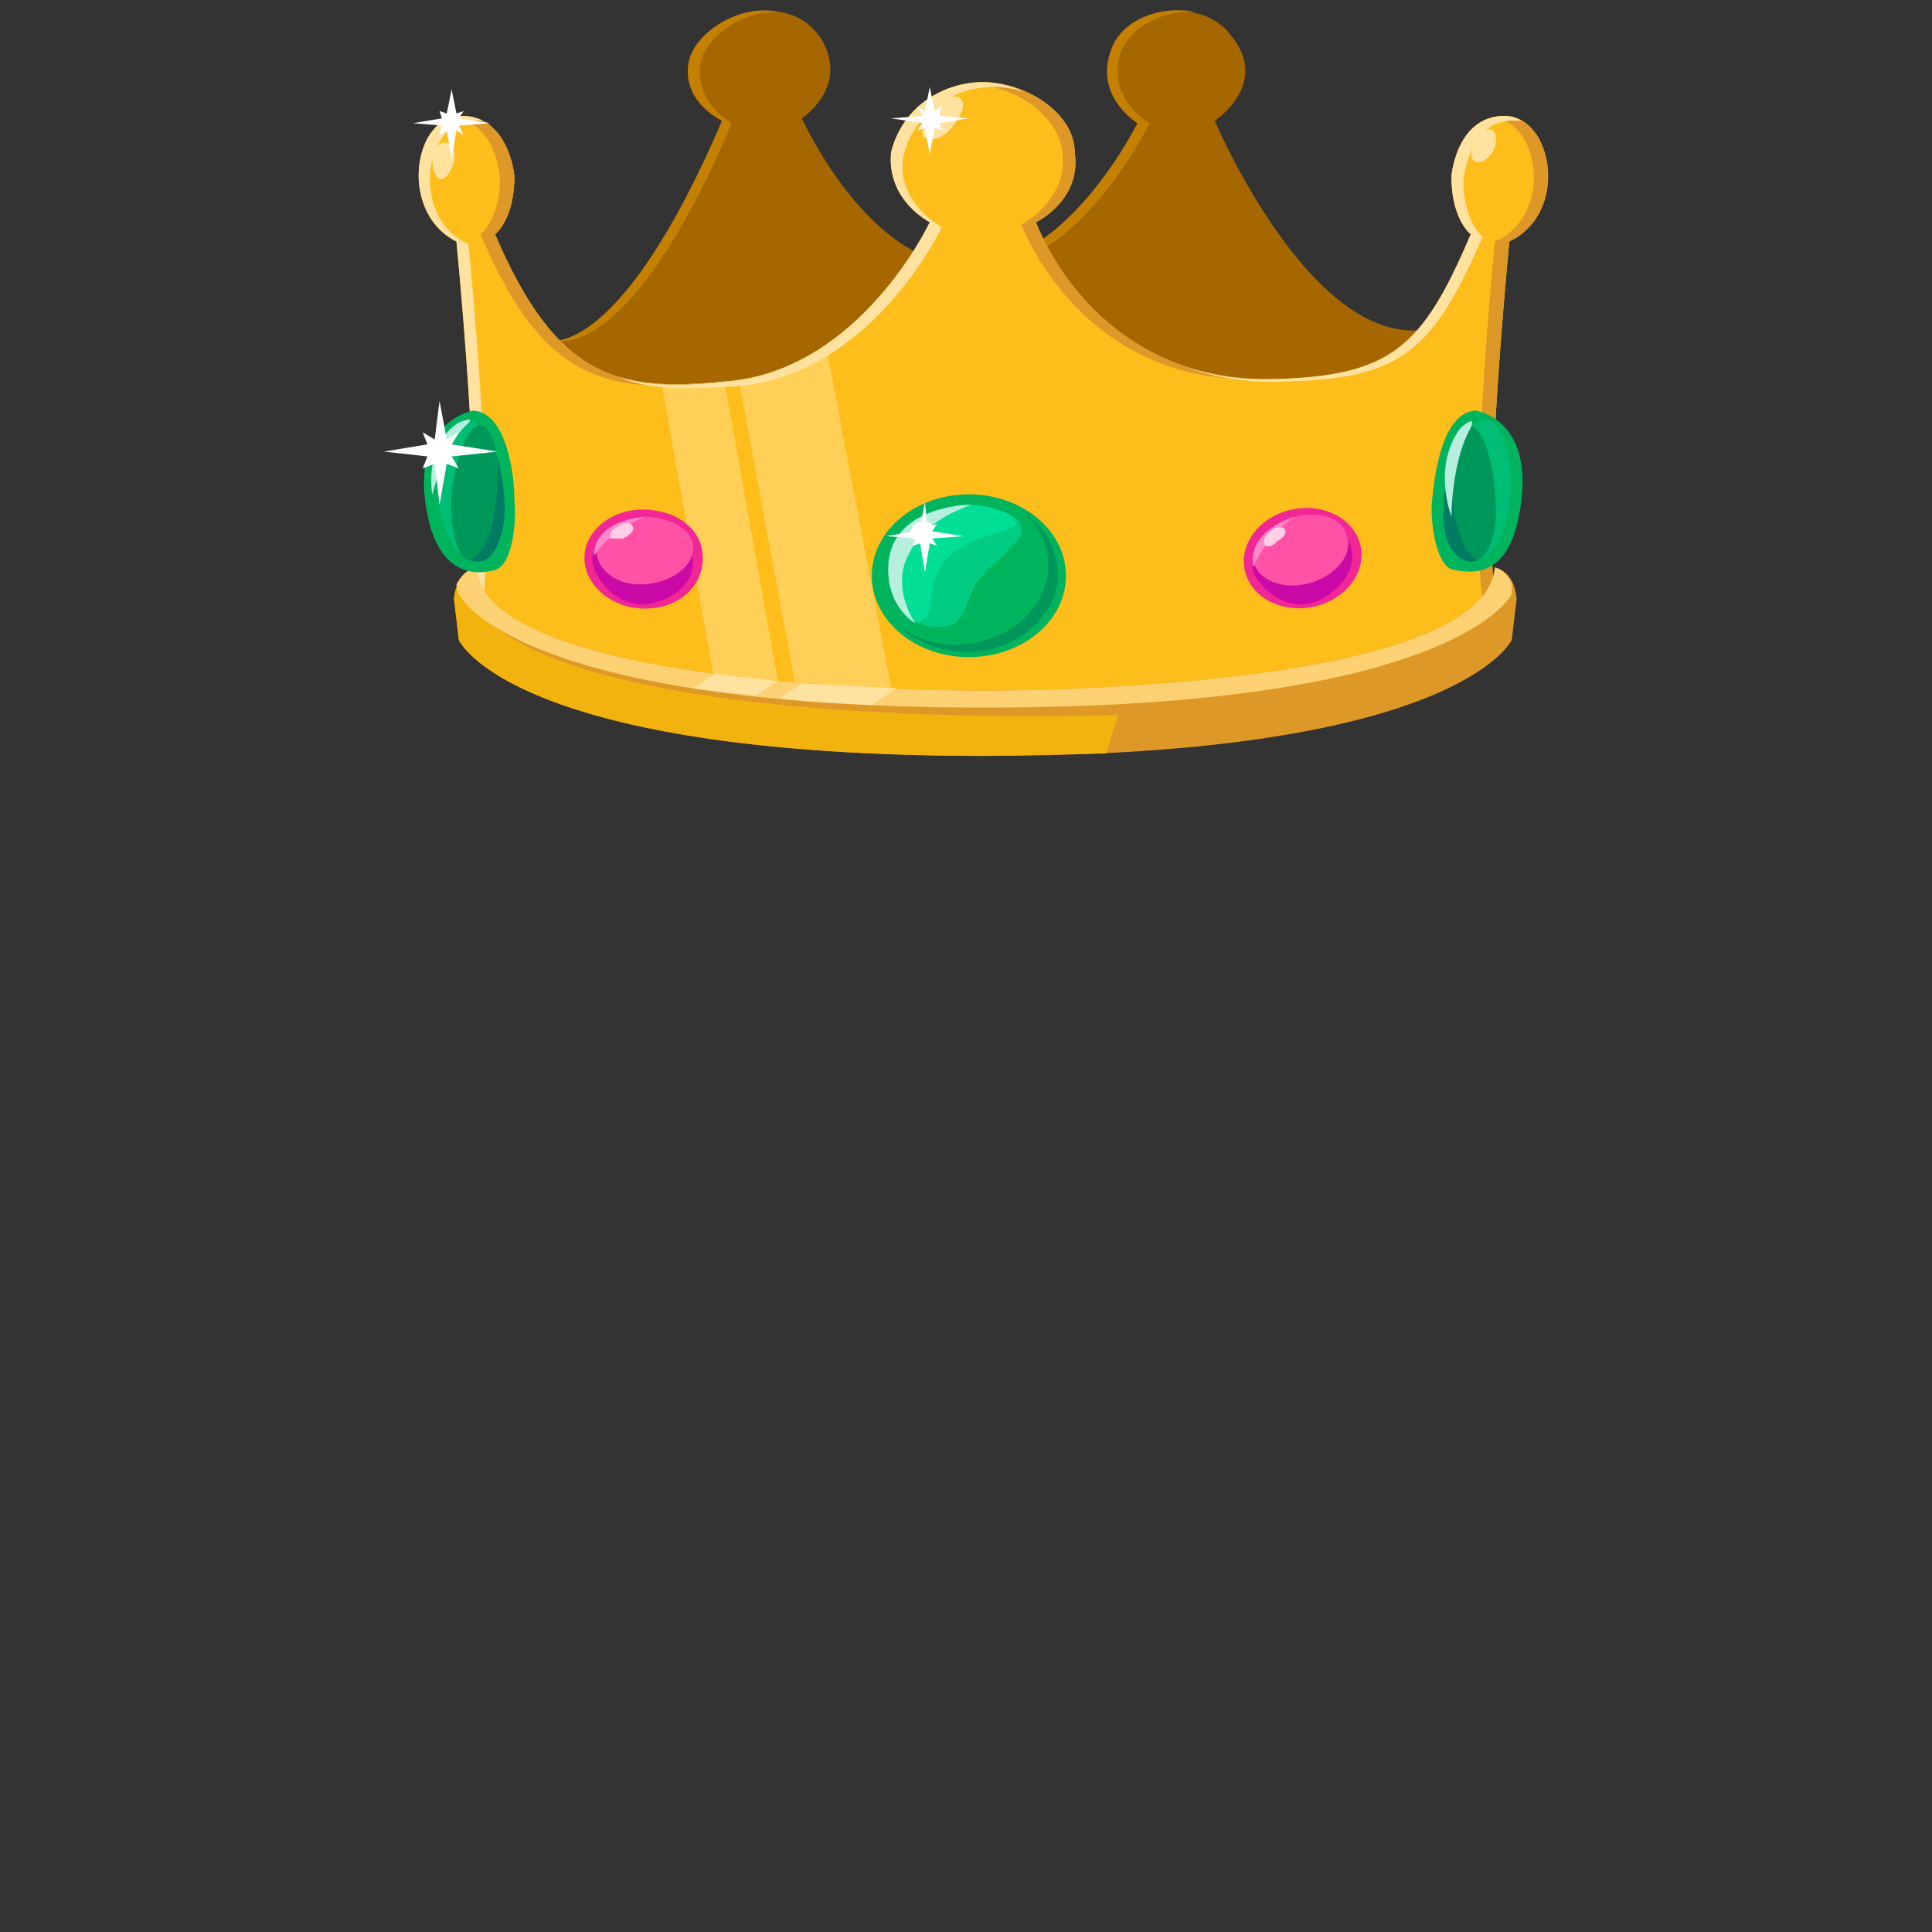<svg xmlns="http://www.w3.org/2000/svg" id="Assets" viewBox="0 0 800 800"><rect x="0" y="0" width="800" height="800" fill="#333333" stroke="none"/><defs><style>.cls-5{fill:#de9827}.cls-6{fill:#ffe29f}.cls-10{fill:#f12697}.cls-11{fill:#cb09a6}.cls-12{fill:#ff52a7}.cls-13{fill:#ff87c8}.cls-14{fill:#ffcfe8}.cls-15{fill:#00b45e}.cls-16{fill:#00bd76}.cls-17{fill:#00975a}.cls-18{fill:#b7efde}.cls-19{fill:#007c62}.cls-22{fill:#fff}</style></defs><path id="Forma_1663" d="M593 136c-49 11-90-86-90-86s23-15 7-35c-12-17-44-12-50 6s11 30 11 30-29 59-70 59-68-59-69-61c0 0 20-13 8-33-16-24-53-5-55 11s14 23 14 23c-42 98-71 91-71 91-15 3 1 21 1 21 93 61 360 11 365-3s-1-23-1-23Z" data-name="Forma 1663" style="fill:#a76700"/><path id="Forma_1663_copia_2" d="M285 27c-2 15 14 23 14 23-42 98-71 91-71 91-15 3-10 3 4 0 0 0 30 7 71-90 0 0-15-8-13-24 1-10 16-23 33-22-18-4-37 10-38 22ZM495 5c-14-3-31 3-35 16-7 19 11 30 11 30s-29 59-70 59h-3a41 41 0 0 0 8 1c41 0 70-60 70-60s-18-10-12-29c4-11 18-18 31-17Z" data-name="Forma 1663 copia 2" style="fill:#c48000"/><path id="Forma_1640_copia" d="M623 48c-20 0-22 25-22 25 0 18 8 24 8 24-20 47-33 59-83 60-74 1-97-65-97-65s19-9 16-29c0-16-20-29-38-29-15 0-33 9-38 29-2 20 16 29 16 29s-29 62-85 66c-43 4-69 0-95-61 0 0 8-6 8-24 0 0-2-25-22-25s-26 40-2 52c0 0 11 111 6 147 0 0 20 42 212 44 197-4 212-44 212-44-5-36 6-147 6-147 25-12 18-52-2-52Z" data-name="Forma 1640 copia" style="fill:#fdbd1b"/><path id="Rectángulo_1754_copia" d="M300 158a189 189 0 0 1-26 1l22 124 27 4-23-129Zm42-15a88 88 0 0 1-36 15l24 129 40 3Z" data-name="Rectángulo 1754 copia" style="fill:#ffcf58"/><path id="Forma_1640_copia_4" d="M527 157c-75 1-98-65-98-65s19-9 16-29c0-16-20-29-38-29a40 40 0 0 0-7 1h2c18 0 37 13 38 29 2 19-17 29-17 29s24 66 98 64h6ZM205 97s8-6 8-24c0 0-2-25-22-25a14 14 0 0 0-4 1c19 1 20 25 20 25 0 17-8 23-8 23 26 62 53 65 95 62l6-1c-43 4-69 0-95-61Zm418-49a21 21 0 0 0-5 1c19 0 26 40 1 51 0 0-11 111-5 148l5-1c-5-36 6-147 6-147 25-12 18-52-2-52Z" class="cls-5" data-name="Forma 1640 copia 4"/><path id="Elipse_1645_copia" d="M200 249c5-37-6-148-6-148-14-6-18-22-15-35 0 4 1 7 3 8s5-3 6-7-1-8-4-8a4 4 0 0 0-3 2c3-7 8-11 15-11a21 21 0 0 1 4 0 19 19 0 0 0-9-2c-20 0-26 40-2 52 0 0 11 111 6 147 0 0 6 11 38 23-28-11-33-21-33-21ZM369 63c-2 20 16 29 16 29s-29 62-85 66c-17 2-31 2-44-2 14 6 30 5 48 4 57-4 86-66 86-66s-19-10-16-29a38 38 0 0 1 8-16v7c2 3 8 2 12-3s6-9 4-12a5 5 0 0 0-4-1 41 41 0 0 1 18-4 43 43 0 0 1 12 2 44 44 0 0 0-17-4c-15 0-33 9-38 29Zm261-13a14 14 0 0 0-7-2c-20 0-22 25-22 25 0 18 8 24 8 24-20 47-33 59-83 60a106 106 0 0 1-35-5 104 104 0 0 0 40 6c49-1 62-12 83-60 0 0-8-6-8-23a40 40 0 0 1 4-14c-1 3-1 5 1 6s5-1 7-4 2-8 0-9a3 3 0 0 0-3 0 18 18 0 0 1 13-4 14 14 0 0 1 2 0Z" class="cls-6" data-name="Elipse 1645 copia"/><path id="Forma_1641_copia_2" d="M619 235c-5 51-202 51-211 51-10 0-206 0-211-51 0 0-8 1-9 13l2 17s21 48 218 48c196 0 218-48 218-48l2-17c-1-12-9-13-9-13Z" class="cls-5" data-name="Forma 1641 copia 2"/><path id="Forma_1754" d="M191 241a2 2 0 0 0-1 0 18 18 0 0 0-2 7l2 17s21 48 218 48l50-1 5-16s-252 10-272-55Z" data-name="Forma 1754" style="fill:#f2b30e"/><path id="Forma_1641_copia_4" d="M619 235c-5 51-202 51-211 51-10 0-206 0-211-51 0 0-5 1-8 7l1 4s21 47 218 47c196 0 218-47 218-47v-4c-2-6-7-7-7-7Z" data-name="Forma 1641 copia 4" style="fill:#fcd173"/><path id="Rectángulo_1759_copia" d="m332 283-9 6c12 2 24 2 38 3l10-7-39-2Zm-45 2 26 3 9-6-26-3Z" class="cls-6" data-name="Rectángulo 1759 copia"/><path id="Elipse_1689_copia_3_Trazado_de_recorte" d="M264 213c-13 2-21 11-19 22 1 11 12 21 27 21 15 1 26-10 23-24-3-13-18-21-31-19Zm-68-41c-10 1-15 18-11 38 3 19 14 35 23 34s15-16 12-36c-4-21-14-37-24-36Zm199 38c-20 5-32 22-28 40s23 30 45 27c22-2 38-21 33-41s-28-31-50-26Zm141 3c-12 2-19 12-17 23 3 10 15 19 30 18s24-13 20-26c-5-12-20-18-33-15Zm83 6c-2-14-9-24-16-23s-10 14-8 26c3 13 9 22 16 21s10-11 8-24Z" data-name="Elipse 1689 copia 3 Trazado de recorte" style="fill:none"/><path id="Elipse_1675" d="M266 211c-13 0-24 9-24 20s11 21 25 21 24-9 24-21-11-20-25-20Z" class="cls-10" data-name="Elipse 1675"/><path id="Forma_1678" d="M286 228c-8 20-40 1-40 1-4 4 8 27 27 20s13-21 13-21Z" class="cls-11" data-name="Forma 1678"/><path id="Elipse_1678" d="M267 214c-11 1-20 7-20 14s7 14 18 14 21-6 22-14-9-14-20-14Z" class="cls-12" data-name="Elipse 1678"/><path id="Forma_1677" d="M246 230s6-10 21-16c0 0-21 1-21 16Z" class="cls-13" data-name="Forma 1677"/><path id="Elipse_1679" d="M262 218c-1-2-4-2-6 0-3 1-4 4-3 5h5c2-1 5-3 4-5Z" class="cls-14" data-name="Elipse 1679"/><ellipse id="Elipse_1675-2" cx="539.4" cy="231" class="cls-10" data-name="Elipse 1675" rx="24.5" ry="20.6" transform="rotate(-11 540 231)"/><path id="Forma_1678-2" d="M558 223c-4 22-39 10-39 10-3 5 13 25 30 14s9-24 9-24Z" class="cls-11" data-name="Forma 1678"/><path id="Elipse_1678-2" d="M558 223c-1-8-11-12-22-9s-18 11-17 18 10 12 21 10 20-11 18-19Z" class="cls-12" data-name="Elipse 1678"/><path id="Forma_1677-2" d="M519 235s4-12 17-21c0 0-20 6-17 21Z" class="cls-13" data-name="Forma 1677"/><path id="Elipse_1679-2" d="M532 219c-1-1-4-1-6 1-3 2-3 5-2 6 2 1 4-1 5-2 2-1 4-3 3-5Z" class="cls-14" data-name="Elipse 1679"/><path id="Forma_1649" d="M213 207c0-10-3-36-17-37 0 0-24 4-20 37s22 31 29 29 9-19 8-29Z" class="cls-15" data-name="Forma 1649"/><path id="Elipse_1652" d="M206 191c-3-12-9-17-13-17s-10 5-11 18c-3 19 5 41 15 40 9-1 14-23 9-41Z" class="cls-16" data-name="Elipse 1652"/><path id="Elipse_1652_copia" d="M199 176c-5 0-10 12-12 28-1 16 3 29 8 28s11-14 11-29c1-15-2-26-7-27Z" class="cls-17" data-name="Elipse 1652 copia"/><path id="Forma_1650" d="M190 175s-14 7-11 30c0 0 4-18 13-28 7-6-2-2-2-2Z" class="cls-18" data-name="Forma 1650"/><path id="Forma_1652" d="M206 189s2 36-11 43c0 0 8 4 12-9 5-12-1-34-1-34Z" class="cls-19" data-name="Forma 1652"/><path id="Forma_1649-2" d="M611 170c-14 1-17 27-18 37s2 28 9 29 24 5 28-29-19-37-19-37Z" class="cls-15" data-name="Forma 1649"/><path id="Elipse_1652-2" d="M625 192c-2-14-7-19-11-18s-10 5-13 17c-5 18 0 40 9 41 10 1 18-21 15-40Z" class="cls-16" data-name="Elipse 1652"/><path id="Elipse_1652_copia-2" d="M619 204c-1-16-6-28-11-28s-8 12-8 27c1 15 6 29 11 29s10-12 8-28Z" class="cls-17" data-name="Elipse 1652 copia"/><path id="Forma_1652-2" d="M601 189s-6 22-2 34c5 13 13 9 13 9-13-7-11-43-11-43Z" class="cls-19" data-name="Forma 1652"/><path id="Forma_1650-2" d="M605 177s-12 13-4 37c0 0 0-21 7-35 5-9-3-2-3-2Z" class="cls-18" data-name="Forma 1650"/><ellipse id="Elipse_1665" cx="401.2" cy="238.4" class="cls-15" data-name="Elipse 1665" rx="40.2" ry="33.7"/><path id="Elipse_1665_copia_3" d="M423 212c7 5 11 13 11 22 0 18-17 33-39 33a43 43 0 0 1-22-7 42 42 0 0 0 27 10c21 0 38-15 38-32 0-11-6-21-15-26Z" class="cls-17" data-name="Elipse 1665 copia 3"/><path id="Elipse_1667" d="M421 215c-4-3-12-6-21-6-18 1-32 14-31 29 0 15 11 24 24 21 6-1 7-10 11-17 4-6 11-11 15-16 5-4 5-8 2-11Z" data-name="Elipse 1667" style="fill:#00cd81"/><path id="Elipse_1667_copia" d="M420 215c-2-3-11-6-20-6-18 1-32 14-31 29a27 27 0 0 0 6 17c3 4 6 3 9 0 2-4 1-13 5-19 3-7 11-11 20-14s14-4 11-7Z" data-name="Elipse 1667 copia" style="fill:#00df95"/><path id="Forma_1667" d="M402 209s-31 0-34 23c-2 19 11 26 11 26s-10-14-3-28 19-18 26-21Z" class="cls-18" data-name="Forma 1667"/><path id="Elipse_1669" d="M384 216c-3-1-6 1-7 4-1 2 1 4 2 3a12 12 0 0 0 5-3c2-1 3-3 0-4Z" class="cls-22" data-name="Elipse 1669"/><path id="Polígono_1755_copia" d="m206 187-19-3 3-5-5 3-3-16-2 16-5-3 2 5-18 3 18 2-2 5 5-2 2 17 3-17 5 2-3-5 19-2z" class="cls-22" data-name="Polígono 1755 copia"/><path id="Polígono_1755_copia_2" d="m401 49-12-1 1-4-3 2-2-10-2 10-3-2 2 4-13 1 13 2-2 3 3-1 2 11 2-11 3 1-1-3 12-2z" class="cls-22" data-name="Polígono 1755 copia 2"/><path id="Polígono_1755_copia_3" d="m399 222-13-2 2-3-4 1-1-10-2 10-3-1 1 3-12 2 12 1-1 3 3-1 2 12 2-12 3 1-2-3 13-1z" class="cls-22" data-name="Polígono 1755 copia 3"/><path id="Polígono_1755_copia_4" d="m203 51-13-2 2-3-3 1-2-10-2 10-3-1 1 3-12 2 12 1-1 4 3-2 2 12 2-12 3 2-2-4 13-1z" class="cls-22" data-name="Polígono 1755 copia 4"/></svg>